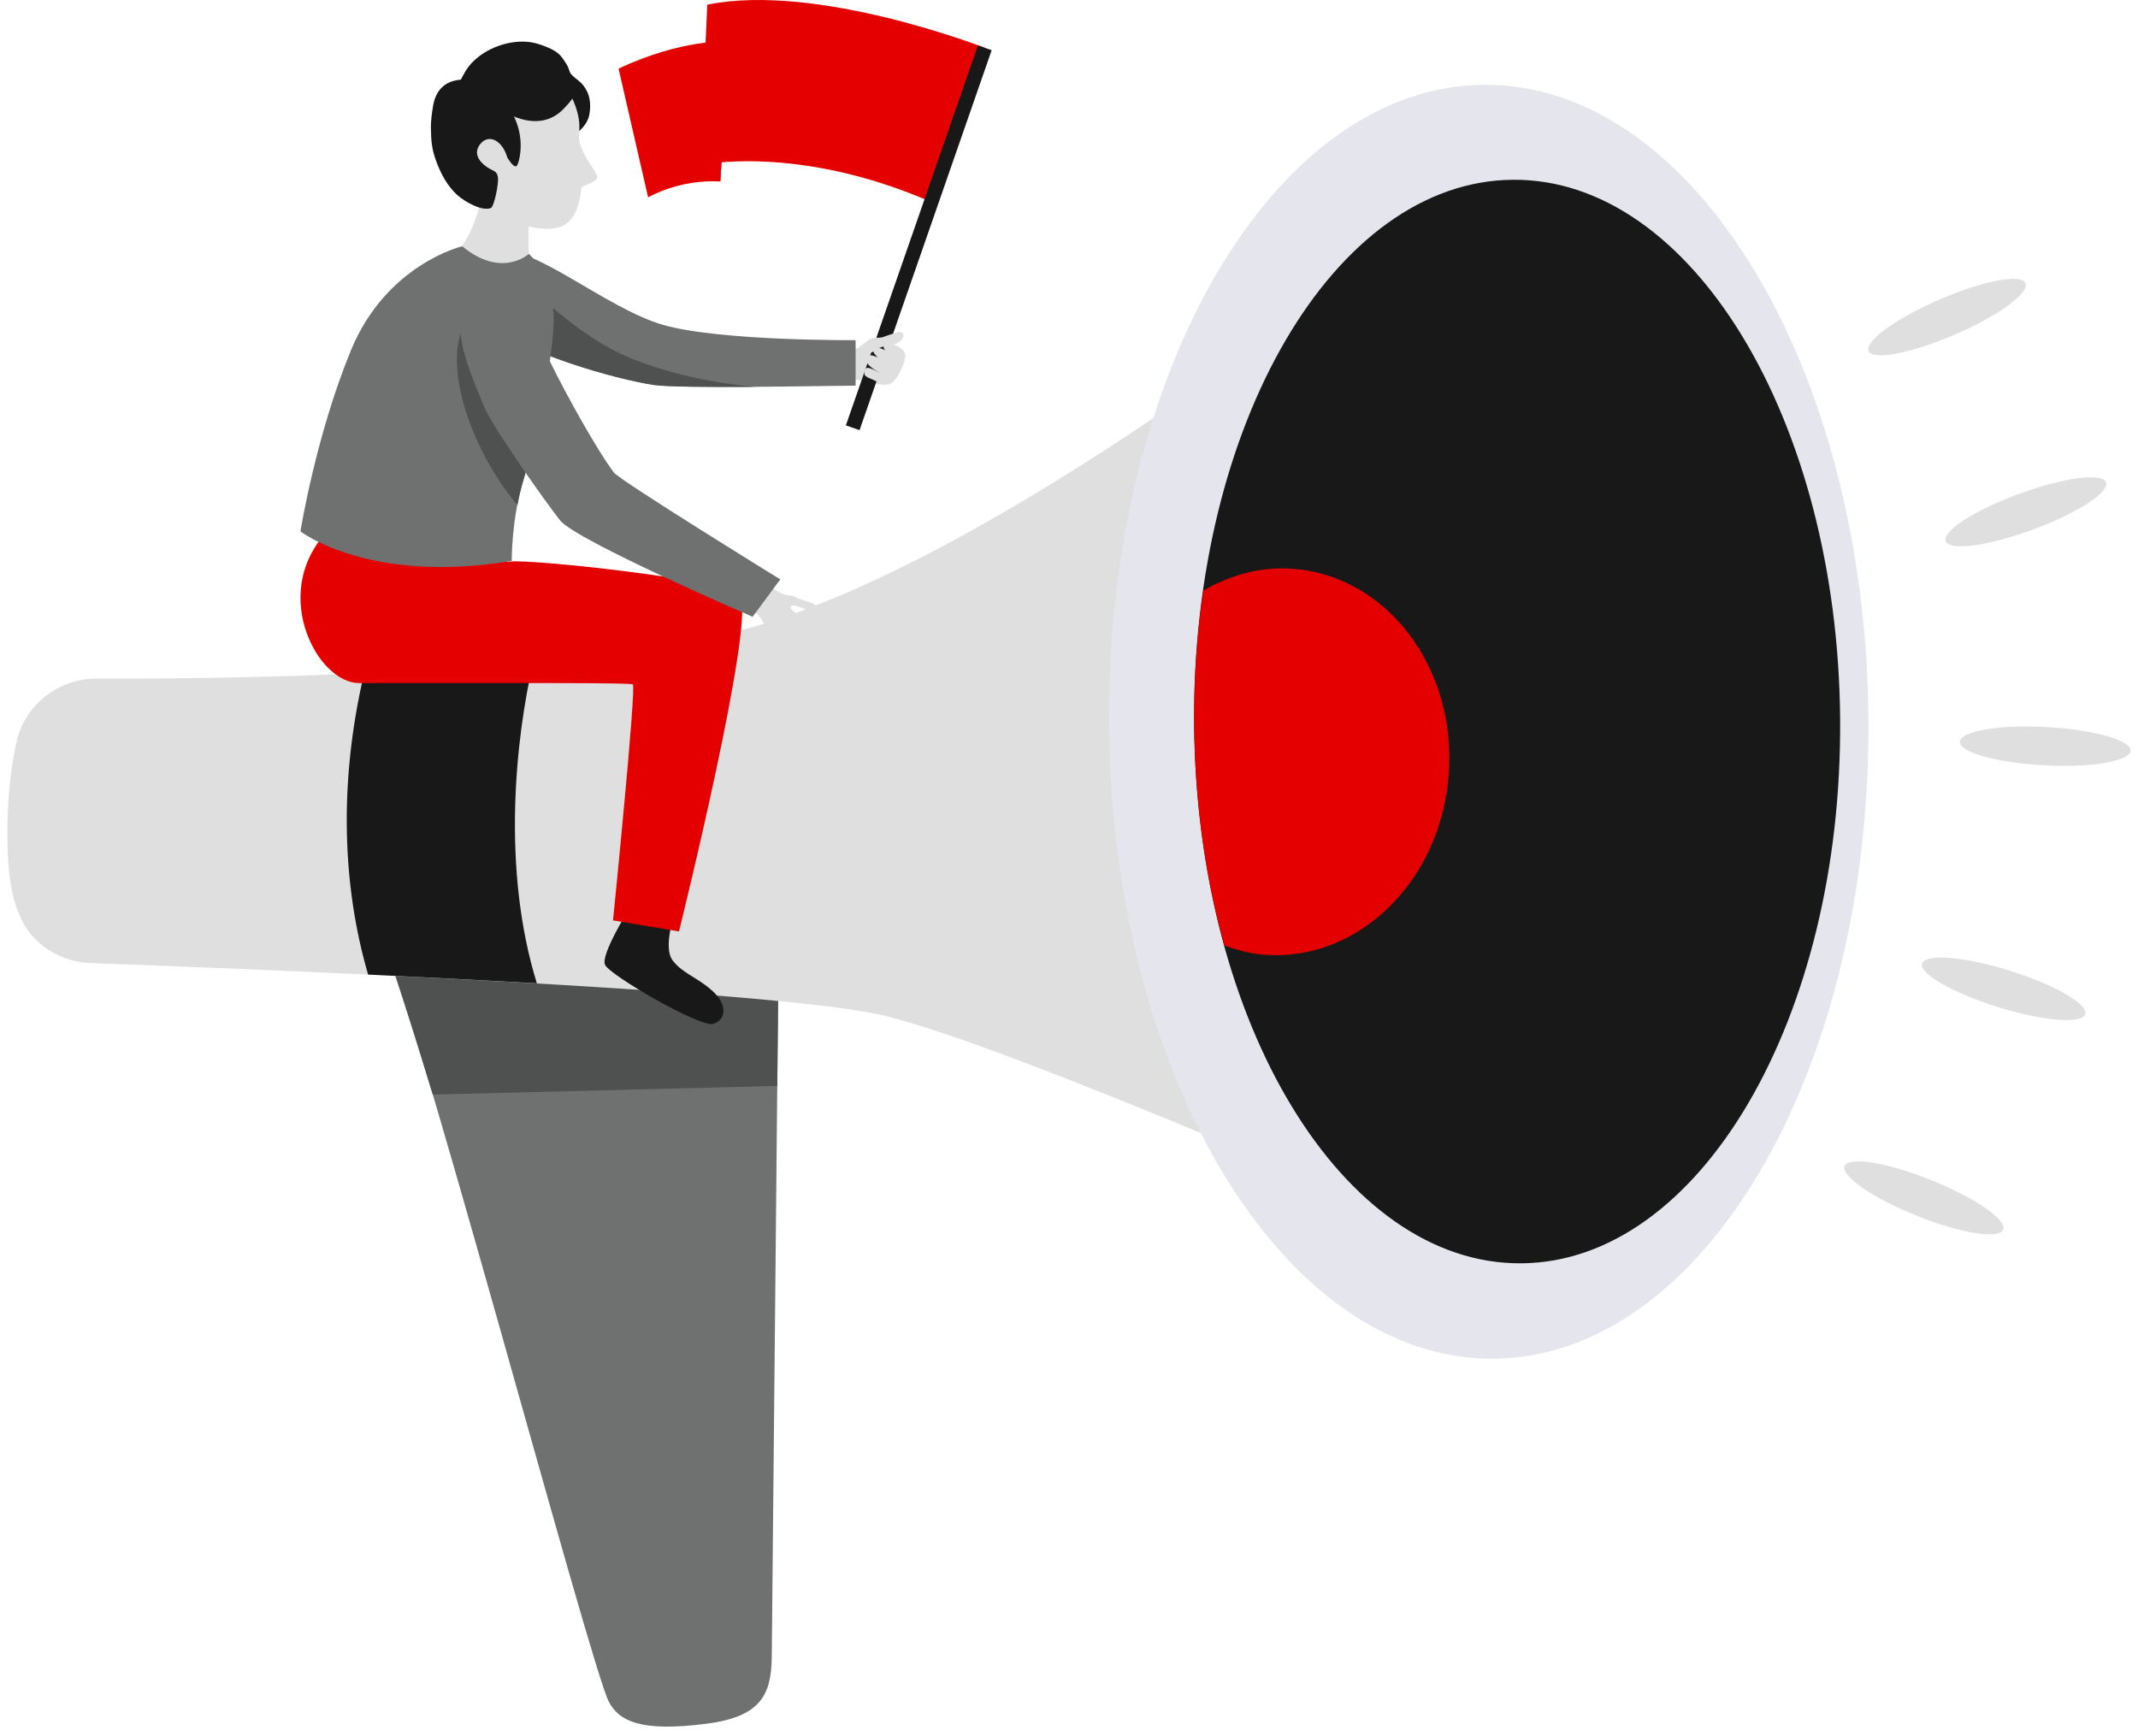 <svg width="218" height="177" viewBox="0 0 218 177" fill="none" xmlns="http://www.w3.org/2000/svg">
<path d="M79.408 94.739L78.692 168.961C78.648 172.817 77.564 175.048 72.053 175.763C65.197 176.651 63.114 175.438 62.094 173.553C60.185 170.022 41.461 99.094 38.38 94.263C35.278 89.431 79.408 94.739 79.408 94.739Z" fill="#6F7070"/>
<path d="M79.256 110.727L79.408 94.739C79.408 94.739 35.278 89.431 38.359 94.263C39.096 95.411 41.96 104.553 44.13 111.616L79.256 110.727Z" fill="#4F5151"/>
<path d="M9.893 69.197C5.988 69.175 2.56 71.818 1.692 75.631C1.193 77.863 0.803 80.701 0.759 84.254C0.716 88.478 1.041 91.229 2.083 93.547C3.341 96.364 6.205 98.097 9.286 98.205C24.365 98.747 78.714 100.87 90.039 103.535C103.23 106.633 147.404 126.217 147.404 126.217L138.986 26.995C138.986 26.995 98.414 59.838 72.639 64.951C52.592 68.915 22.347 69.24 9.893 69.197Z" fill="#DFDFDF"/>
<path d="M37.534 99.376C43.154 99.636 49.012 99.939 54.739 100.264C51.138 88.631 52.548 75.35 54.392 67.421C48.643 67.963 42.785 68.331 37.144 68.591C34.475 79.922 34.953 90.537 37.534 99.376Z" fill="#181818"/>
<path d="M190.514 73.292C190.796 109.168 173.699 138.371 152.307 138.545C130.915 138.718 113.362 109.775 113.08 73.899C112.798 38.023 129.895 8.82 151.287 8.646C172.658 8.473 190.232 37.416 190.514 73.292Z" fill="#E5E6ED"/>
<path d="M187.628 73.313C187.867 103.817 173.309 128.687 155.127 128.817C136.946 128.969 121.997 104.337 121.759 73.833C121.52 43.309 136.057 18.46 154.26 18.33C172.441 18.178 187.39 42.789 187.628 73.313Z" fill="#181818"/>
<path d="M147.729 78.924C148.51 68.049 141.394 58.69 131.804 57.997C128.528 57.758 125.425 58.647 122.692 60.228C122.063 64.583 121.715 69.111 121.759 73.812C121.824 81.871 122.93 89.518 124.84 96.407C126.163 96.884 127.53 97.252 128.984 97.361C138.552 98.054 146.948 89.8 147.729 78.924Z" fill="#E50000"/>
<path d="M90.234 39.236C90.104 38.087 90.017 37.026 90.647 35.921C90.082 36.008 89.258 36.094 89.301 35.769C89.367 35.336 89.453 34.686 89.128 34.751C88.824 34.816 88.564 34.989 88.282 35.163C87.696 35.553 87.045 35.596 86.351 35.639C86.134 36.398 85.483 37.567 85.895 38.391C86.112 38.802 87.24 38.607 87.739 38.802C88.607 39.106 89.54 39.192 90.234 39.236Z" fill="#DFDFDF"/>
<path d="M74.331 4.205C74.331 4.205 69.536 3.945 63.071 6.999L66.087 20.128C66.087 20.128 69.189 18.265 73.442 18.503L74.331 4.205Z" fill="#E50000"/>
<path d="M71.163 11.094C71.185 8.906 71.337 6.718 71.38 4.53C73.225 4.205 74.331 4.205 74.331 4.205L73.442 18.503C72.205 16.618 71.619 17.051 71.38 16.813C71.402 14.928 71.142 12.979 71.163 11.094Z" fill="#E50000"/>
<path d="M100.475 4.898C100.475 4.898 83.335 -1.818 72.118 0.478L71.38 16.835C71.38 16.835 81.339 14.625 95.116 20.669L100.475 4.898Z" fill="#E50000"/>
<path d="M99.721 4.634L86.25 43.376L87.644 43.859L101.115 5.117L99.721 4.634Z" fill="#181818"/>
<path d="M87.24 39.322V34.686C87.24 34.686 73.398 34.794 67.605 33.126C61.812 31.458 54.023 24.655 50.943 25.76C47.84 26.865 45.866 30.006 49.706 33.018C53.546 36.029 62.659 38.629 66.629 39.235C69.363 39.669 85.071 39.322 87.24 39.322Z" fill="#6F7070"/>
<path d="M64.112 36.441C59.231 34.405 54.609 30.007 50.682 25.891C47.753 27.082 45.996 30.115 49.728 33.04C53.568 36.051 62.68 38.651 66.651 39.257C67.996 39.452 72.487 39.474 76.935 39.452C72.509 39.019 68.148 38.109 64.112 36.441Z" fill="#4F5151"/>
<path d="M63.982 92.963C63.982 92.963 61.27 97.317 61.682 98.357C62.073 99.397 71.467 104.835 72.747 104.402C74.006 103.968 74.266 102.473 72.574 100.979C71.055 99.635 69.58 99.246 68.582 97.924C67.692 96.776 68.582 93.829 68.582 93.829L63.982 92.963Z" fill="#181818"/>
<path d="M48.187 55.982C48.187 55.982 50.075 57.52 52.049 57.261C54.023 57.001 73.398 59.015 75.373 60.64C77.347 62.287 69.232 94.978 69.232 94.978L62.507 93.851C62.507 93.851 64.915 69.956 64.524 69.782C64.112 69.609 53.958 69.653 36.623 69.653C32.392 69.653 27.684 60.77 33.022 54.574L48.187 55.982Z" fill="#E50000"/>
<path d="M51.203 19.565C50.53 19.283 49.945 18.872 49.402 18.416C49.142 20.41 48.383 24.071 46.365 25.977C46.365 25.977 50.574 27.71 54.002 26.952C54.002 26.952 53.59 22.294 54.306 19.998C53.242 20.085 52.179 19.998 51.203 19.565Z" fill="#DFDFDF"/>
<path d="M49.142 25.241C49.793 23.183 51.876 21.904 53.958 21.883C54.023 21.189 54.132 20.54 54.284 20.02C53.221 20.085 52.179 19.976 51.181 19.565C50.509 19.283 49.923 18.872 49.38 18.416C49.12 20.41 48.361 24.071 46.343 25.977C46.343 25.977 47.363 26.411 48.838 26.735C48.86 26.259 48.99 25.761 49.142 25.241Z" fill="#DFDFDF"/>
<path d="M50.01 8.256C50.01 8.256 54.978 6.696 56.54 7.671C58.102 8.646 59.339 11.722 59.057 13.521C58.775 15.319 60.858 17.398 60.901 18.048C60.945 18.568 59.339 18.936 59.274 19.153C59.231 19.348 59.122 22.641 56.953 23.183C53.893 23.963 49.793 21.515 48.404 19.651C46.994 17.81 45.345 9.361 50.01 8.256Z" fill="#DFDFDF"/>
<path d="M59.252 8.451C58.992 8.191 58.319 7.758 58.146 7.433C58.016 7.151 57.95 6.826 57.777 6.566C57.234 5.765 57.104 5.18 54.826 4.465C52.852 3.858 50.335 4.552 48.773 5.808C48.187 6.263 47.688 6.826 47.341 7.476C47.233 7.671 46.885 8.191 46.972 8.408C47.081 8.668 47.818 8.841 48.035 8.971C48.448 9.209 48.795 9.578 49.142 9.881C51.398 11.722 54.935 13.672 57.43 11.137C57.755 10.812 58.081 10.444 58.363 10.054C58.818 11.072 59.166 12.221 59.057 13.347C59.057 13.347 59.86 12.741 60.077 11.766C60.402 10.098 59.86 9.079 59.252 8.451Z" fill="#181818"/>
<path d="M48.751 8.299C48.144 7.974 47.016 8.082 46.408 8.212C45.106 8.494 44.412 9.447 44.173 10.704C44.043 11.462 43.935 12.242 43.935 13.022C43.956 14.387 44.022 15.253 44.521 16.553C44.976 17.766 45.627 18.958 46.582 19.846C47.471 20.648 49.185 21.558 50.053 21.211C50.379 21.081 50.878 18.676 50.769 18.07C50.682 17.463 50.379 17.463 49.923 17.203C49.12 16.748 48.252 15.881 48.816 14.907C49.641 13.542 51.181 14.17 51.724 16.055C51.724 16.055 52.331 17.116 52.657 16.943C52.982 16.77 54.544 11.419 48.751 8.299Z" fill="#181818"/>
<path d="M49.38 15.101C49.38 15.101 50.227 14.755 50.856 15.492C51.442 16.185 51.16 17.29 50.574 16.878C49.988 16.466 50.227 16.098 50.118 15.751C50.031 15.405 49.597 15.123 49.38 15.101Z" fill="#DFDFDF"/>
<path d="M30.635 54.184C30.635 54.184 37.643 59.622 52.179 57.196C52.179 57.196 52.136 53.036 53.351 48.963C54.566 44.89 56.388 36.94 56.453 32.758C56.519 28.014 53.915 25.891 53.915 25.891C53.915 25.891 51.181 28.447 47.124 25.111C47.124 25.111 39.422 26.931 35.799 35.683C32.197 44.414 30.635 54.184 30.635 54.184Z" fill="#6F7070"/>
<path d="M48.144 31.935C44.39 35.986 48.014 45.952 52.765 51.498C52.917 50.675 53.112 49.83 53.373 48.963C54.023 46.818 54.826 43.59 55.455 40.427C54.197 39.648 53.112 38.478 52.418 36.809C50.943 33.278 50.01 30.895 48.144 31.935Z" fill="#4F5151"/>
<path d="M78.54 59.773C79.082 60.185 79.625 60.597 80.297 60.683C80.623 60.727 80.927 60.748 81.187 60.922C81.469 61.095 81.86 61.182 82.185 61.29C82.51 61.377 82.901 61.463 83.14 61.745C83.422 62.07 82.879 62.178 82.489 62.2C82.077 62.221 80.992 61.507 80.666 61.81C80.341 62.113 81.708 62.871 81.99 63.023C82.641 63.37 83.118 63.088 83.791 63.11C84.181 63.11 84.355 63.24 84.094 63.608C83.899 63.89 83.509 63.89 83.183 63.911C82.554 63.955 81.838 63.868 81.252 63.586C81.686 63.846 82.51 64.02 83.031 64.063C83.378 64.085 84.897 63.955 84.897 64.496C84.919 65.601 81.556 64.886 81.079 64.518C81.599 64.843 82.228 64.973 82.836 65.124C83.183 65.211 84.051 65.363 83.574 65.818C82.879 66.489 81.231 65.385 80.406 64.995C80.862 65.406 81.339 65.579 81.925 65.904C82.619 66.273 82.098 66.641 81.339 66.403C81.013 66.294 80.406 65.969 80.276 65.904C78.887 65.146 78.388 64.431 77.629 63.11C77.368 62.633 76.371 62.048 76.479 61.572C76.674 60.662 77.889 60.185 78.54 59.773Z" fill="#DFDFDF"/>
<path d="M79.56 59.08L76.739 62.893C76.739 62.893 58.731 55.116 57.104 53.057C55.477 50.999 50.183 43.46 49.359 41.467C47.428 36.809 45.063 31.263 49.359 30.288C51.702 29.768 53.221 30.353 54.674 33.798C56.649 38.499 60.88 45.93 62.593 48.183C63.288 49.05 79.56 59.08 79.56 59.08Z" fill="#6F7070"/>
<path d="M92.252 35.986C92.512 36.398 91.818 38.131 91.146 38.846C90.625 39.409 89.996 39.258 89.475 38.954C88.911 38.608 88.238 38.499 88.151 38.174C88.021 36.875 89.236 37.849 89.757 38.044C89.757 38.044 88.303 37.33 88.325 36.701C88.39 35.531 90.169 36.875 90.668 37.113C90.169 36.983 89.367 36.42 89.28 36.203C88.933 35.943 89.15 35.596 89.236 35.531C89.627 35.163 91.146 36.268 91.146 36.268C90.864 36.073 89.757 35.683 90.213 35.163C90.516 34.816 90.95 35.098 91.232 35.185C91.731 35.336 92.165 35.705 92.252 35.986Z" fill="#DFDFDF"/>
<path d="M88.824 35.943C88.998 35.878 89.15 35.835 89.323 35.791L89.301 35.77C89.367 35.337 91.059 35.207 91.428 35.012C92.556 34.427 92.1 33.712 91.579 33.863C91.232 33.972 90.43 34.21 90.126 34.34C89.8 34.492 89.28 34.405 88.954 34.47C88.65 34.535 87.783 35.293 87.501 35.467C86.936 35.878 88.217 36.181 88.824 35.943Z" fill="#DFDFDF"/>
<path d="M214.748 49.18C215.117 50.198 211.754 52.365 207.242 54.011C202.729 55.679 198.758 56.199 198.39 55.181C198.021 54.163 201.384 51.996 205.896 50.35C210.409 48.703 214.38 48.162 214.748 49.18Z" fill="#DFDFDF"/>
<path d="M206.526 28.881C206.96 29.877 203.727 32.217 199.301 34.123C194.875 36.03 190.948 36.788 190.536 35.791C190.102 34.795 193.334 32.455 197.76 30.549C202.165 28.621 206.092 27.884 206.526 28.881Z" fill="#DFDFDF"/>
<path d="M212.622 103.405C212.297 104.445 208.305 104.12 203.727 102.69C199.127 101.26 195.656 99.267 195.981 98.249C196.307 97.209 200.299 97.534 204.877 98.963C209.455 100.393 212.926 102.386 212.622 103.405Z" fill="#DFDFDF"/>
<path d="M204.248 125.395C203.835 126.391 199.887 125.763 195.439 123.965C190.97 122.167 187.672 119.914 188.084 118.895C188.496 117.899 192.445 118.527 196.893 120.325C201.362 122.123 204.66 124.376 204.248 125.395Z" fill="#DFDFDF"/>
<path d="M217.244 76.541C217.178 77.624 213.251 78.296 208.435 78.036C203.618 77.776 199.778 76.715 199.843 75.631C199.908 74.548 203.835 73.876 208.652 74.136C213.447 74.397 217.309 75.48 217.244 76.541Z" fill="#DFDFDF"/>
</svg>
